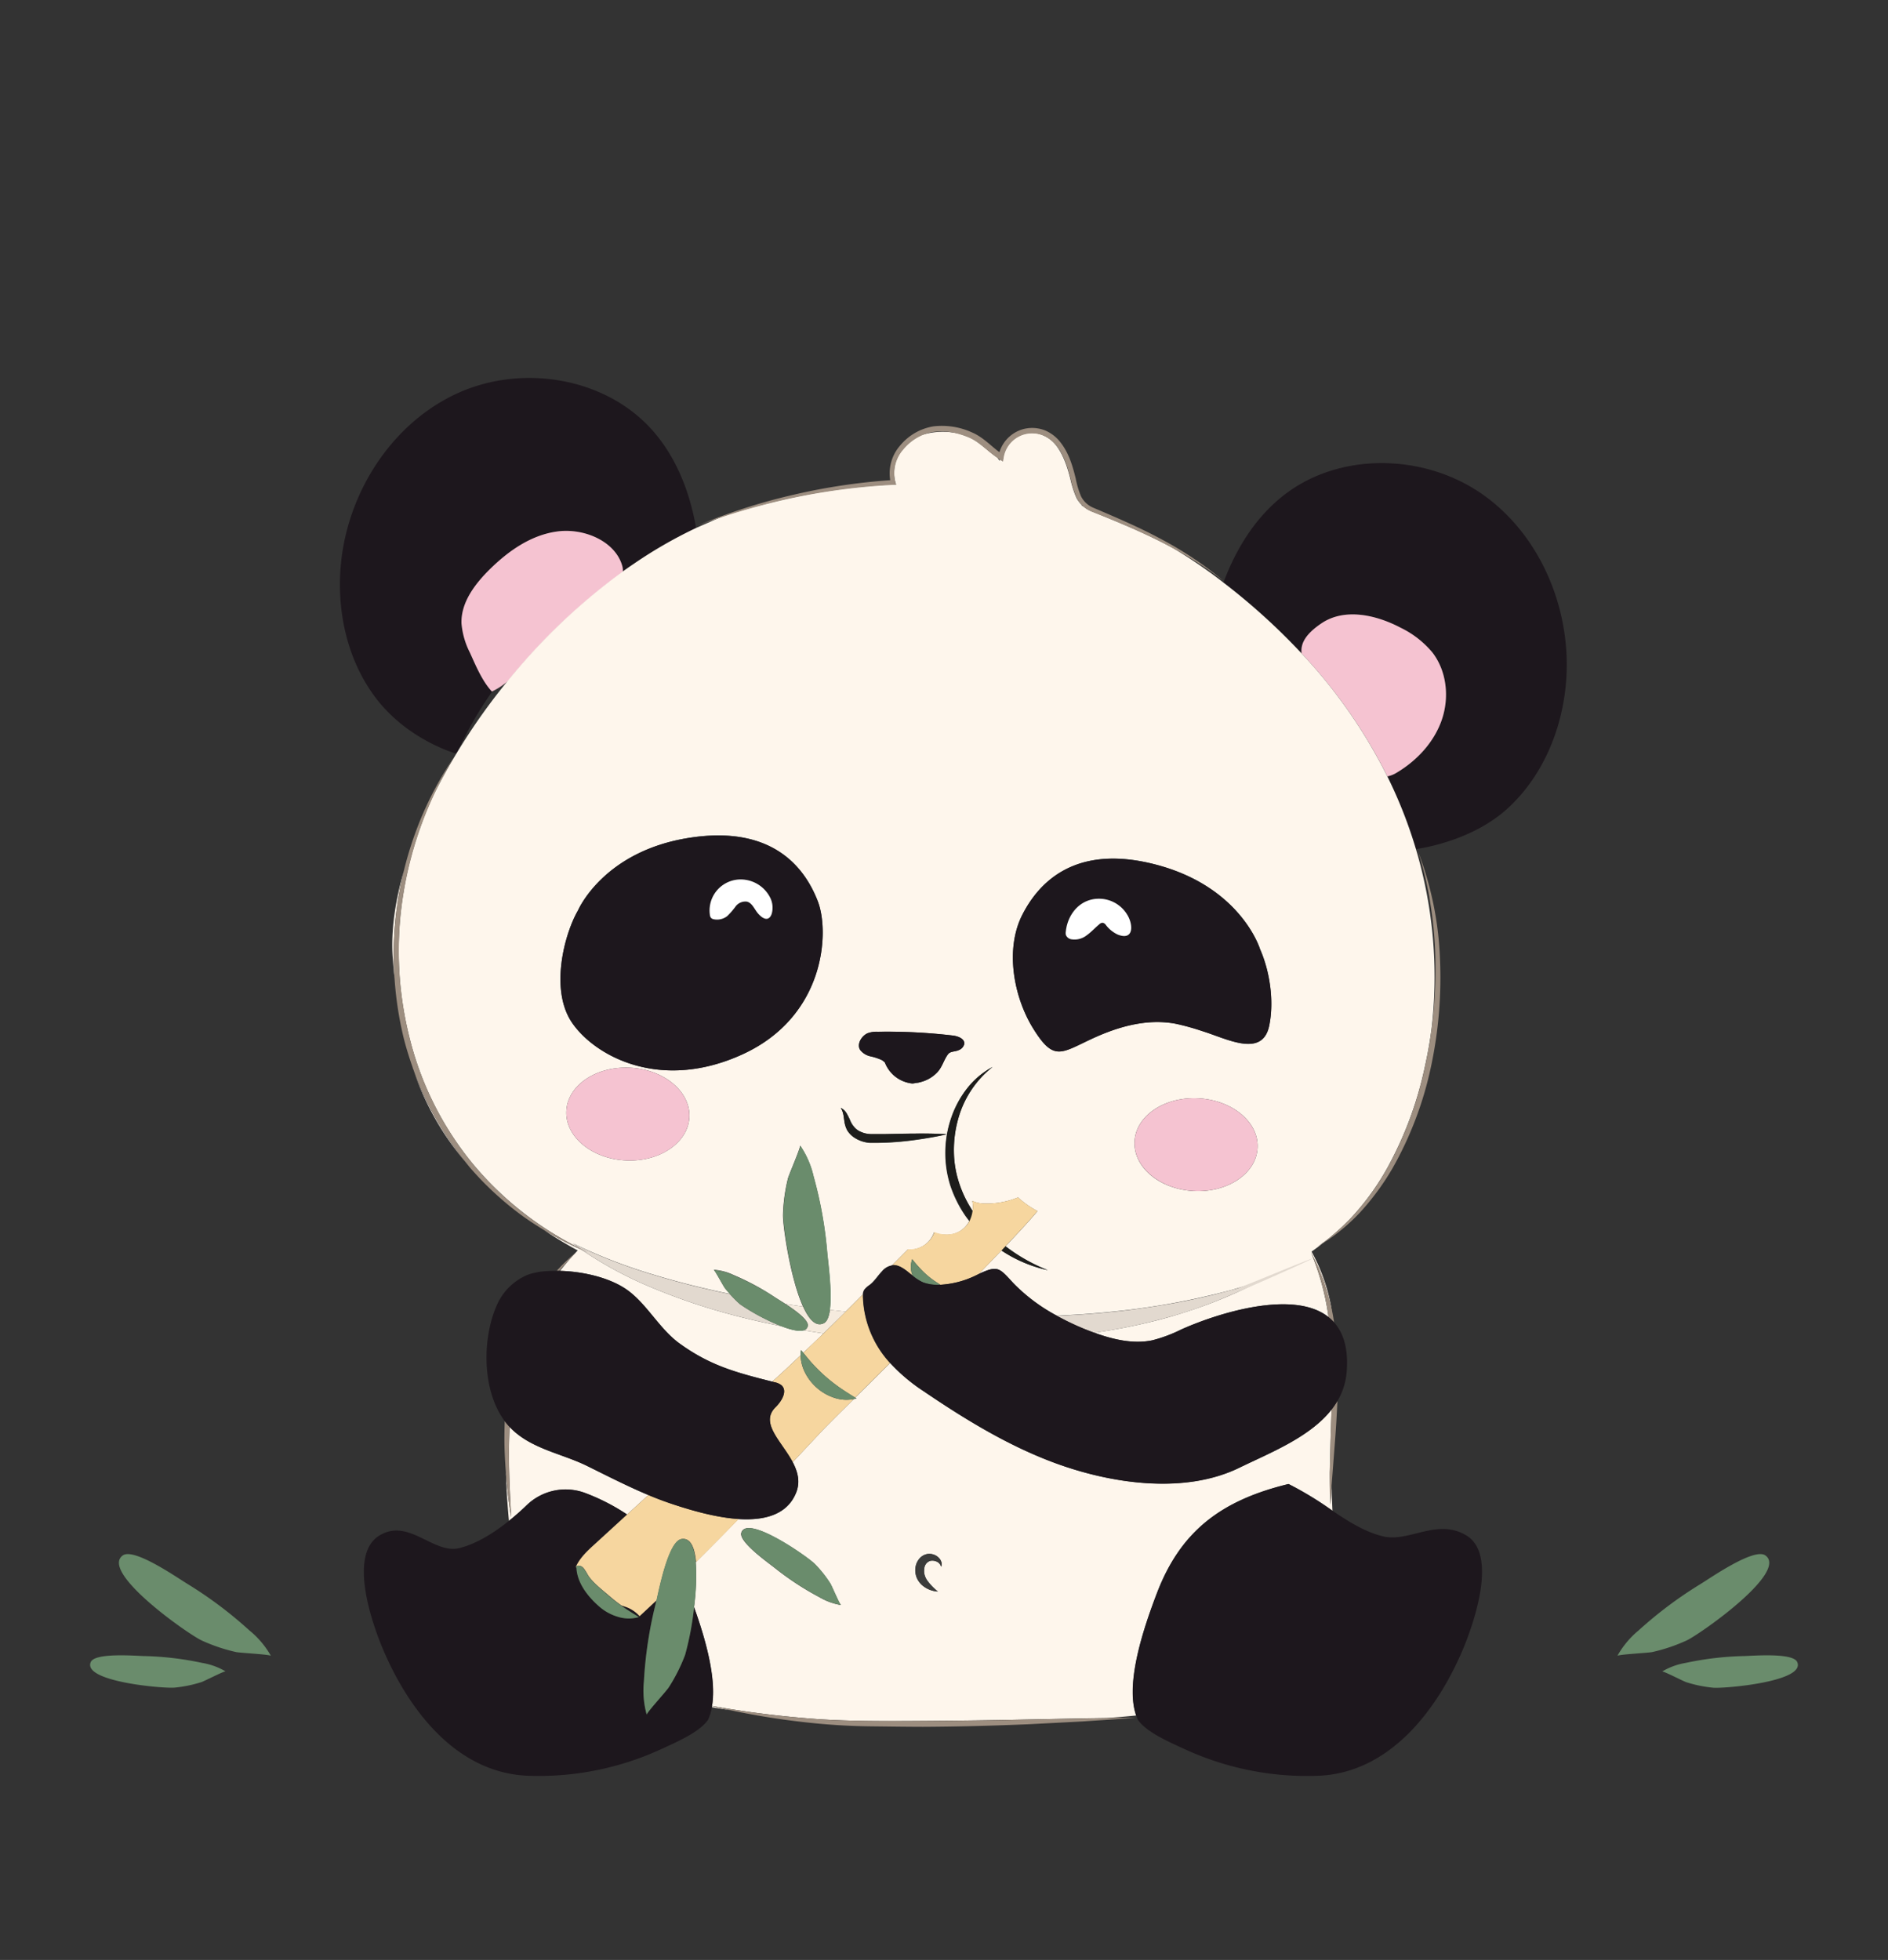 <svg id="panda2" xmlns="http://www.w3.org/2000/svg" viewBox="0 0 553 574"><rect x="0" y="0" width="553" height="574" fill="#333333" stroke="none"/><defs><style>.cls-1{fill:none;}.cls-2{fill:#fef6ec;}.cls-3{fill:#1d171d;}.cls-4{fill:#f5c3d1;}.cls-5{fill:#fff;}.cls-6{fill:#e2d9cf;}.cls-7{fill:#f5ebde;}.cls-8{fill:#1d1d1b;}.cls-9{fill:#f6d69f;}.cls-10{fill:#6a8c6c;}.cls-11{fill:#3c3c3b;}.cls-12{fill:#9d8e80;}</style></defs><g id="cadre"><rect class="cls-1" width="553" height="574"/></g><path class="cls-1" d="M273.54,126.38a13.61,13.61,0,0,0-3.88,1.18c.11,0,.21-.08.32-.12a20.71,20.71,0,0,1,10.88-.42A17.86,17.86,0,0,0,273.54,126.38Z"/><path class="cls-1" d="M389.14,362.76l.32-.27Z"/><path class="cls-1" d="M391.11,361.09c.71-.6,1.4-1.23,2.08-1.87C392.51,359.86,391.81,360.48,391.11,361.09Z"/><path class="cls-1" d="M395.32,357.13l-1.18,1.17C394.54,357.91,394.94,357.53,395.32,357.13Z"/><path class="cls-1" d="M163.84,372.19h.2c1.29-1.64,2.66-3.27,4.14-4.87Q165.91,369.67,163.84,372.19Z"/><path class="cls-1" d="M182.44,167.52c1.12-.81,2.26-1.61,3.4-2.38-1.1.63-2.21,1.29-3.36,2C182.47,167.26,182.46,167.39,182.44,167.52Z"/><path class="cls-1" d="M292.12,134c.24.32.48.63.7,1,0-.17,0-.32,0-.48l-.19-.12Z"/><path class="cls-1" d="M316.84,147.88c0,.09,0,.18.05.26l.36.12A5,5,0,0,1,316.84,147.88Z"/><path class="cls-2" d="M171.53,437.31a60.19,60.19,0,0,1,12.15,6.25l6.23-5.71c-6.14-2.57-12-5.63-18.07-8.58-7.49-3.66-16.59-5-22.58-11.37-.08,1.9-.15,3.81-.17,5.71-.07,3.46,0,6.92.14,10.38s.32,6.93.49,10.41c-.56-3.44-1-6.89-1.34-10.35-.09-1-.15-1.94-.22-2.91.15,4.72.48,9.49.91,14.3,1.82-1.47,3.58-3,5.22-4.6A16.37,16.37,0,0,1,171.53,437.31Z"/><path class="cls-2" d="M389.69,440.62c-.17-3.11-.18-6.24-.19-9.36l.23-9.36c.09-3.06.21-6.11.3-9.16-6.37,8.2-18.3,12.82-27,17.07-16.42,8-38.16,4.59-54.57-1.55-13.65-5.12-26.12-12.8-38.13-20.95a51.65,51.65,0,0,1-9.61-8.13l-10.22,10.13.39.25c-.27.08-.54.12-.82.18-4.79,4.75-8.28,8.22-9.4,9.42q-4.25,4.54-8.5,9.07c1.49,2.8,2.3,5.77,1,8.93-2.67,6.65-9.57,8.19-16.9,7.72q-6.19,6.38-12.5,12.64a67.37,67.37,0,0,1-.51,13.16c3.2,8.91,6.64,20.63,5.27,28.94a296.25,296.25,0,0,0,30.65,3.82c10.33.71,20.69.63,31.07.56s20.75-.2,31.12-.43l15.57-.32,7.22-.11c2.87-.19,5.75-.43,8.61-.73-3.31-9.48,2.25-25.79,6.07-35.81,6.92-18.11,18.76-27.19,38.55-32a99.35,99.35,0,0,1,12.89,7.85c-.1-2.42-.2-4.88-.27-7.36L390,436C389.91,437.51,389.81,439.07,389.69,440.62ZM240,467.76a83.52,83.52,0,0,1-13-8.51c-1.86-1.49-10.65-7.66-9.88-10.34,1.57-5.51,19.42,7,21.5,9.11a34.37,34.37,0,0,1,4.55,5.71c.45.7,2.79,6.28,3.12,6.32A18.15,18.15,0,0,1,240,467.76Zm35.64-8.94a2.29,2.29,0,0,0-1.39-1.52,3,3,0,0,0-1.78-.19,2.54,2.54,0,0,0-1.77,2.28,4.36,4.36,0,0,0,.07,1.76,5.56,5.56,0,0,0,.79,1.71,16.66,16.66,0,0,0,3.14,3.24,7.64,7.64,0,0,1-4.66-1.89,6.1,6.1,0,0,1-1.6-2.31,5.82,5.82,0,0,1-.3-2.9,5,5,0,0,1,1.33-2.74,3.93,3.93,0,0,1,1.33-.91,3.49,3.49,0,0,1,1.6-.27,3.87,3.87,0,0,1,2.62,1.21,3,3,0,0,1,.7,1.23A2.11,2.11,0,0,1,275.68,458.82Z"/><path class="cls-2" d="M208.52,500c1.77.29,3.53.6,5.3.86-1.75-.38-3.51-.75-5.25-1.17C208.55,499.74,208.54,499.85,208.52,500Z"/><path class="cls-2" d="M168.18,367.32c-1.48,1.6-2.85,3.23-4.14,4.87,6.38.18,13.65,1.77,18.7,4.94.47.29.92.6,1.36.93,5.57,4.19,9.18,11.21,14.91,15.37,8.94,6.5,16.49,8.51,27.18,11.22l3.54-3.24c1.61-1.48,3.19-3,4.78-4.49a8.46,8.46,0,0,1,.11-1.51l.66.78c2-1.88,4-3.77,5.95-5.68-1.95-.28-3.9-.6-5.85-.93-1.41.43-3.83-.16-6.49-1.19-4.75-.94-9.48-2-14.16-3.25A179.72,179.72,0,0,1,190,376.7a114.19,114.19,0,0,1-19.76-10.77,94,94,0,0,1-10.68-5.55l1.22.83q4,2.6,8.44,5l-.69.71.17-.14Z"/><path class="cls-3" d="M137.67,191.16a23.13,23.13,0,0,1-2.46-8.57c-.19-6.08,3.89-11.5,8.37-15.91,5.36-5.29,12-10,19.73-11s16.73,2.79,18.9,9.8a5.2,5.2,0,0,1,.27,1.69c1.15-.7,2.26-1.36,3.36-2a132.42,132.42,0,0,1,18.07-10.38c-1.83-10.71-5.86-21.07-13.09-29.07-13.76-15.24-37.9-19.08-56.62-10.64s-31.51,27.72-34.12,48.09c-1.83,14.34,1.2,29.59,9.91,41.13,9.5,12.59,23.77,16.45,23.77,16.45a109.38,109.38,0,0,1,10.41-18.22l-.07,0C141.24,199.46,139.37,194.9,137.67,191.16Z"/><path class="cls-3" d="M433.85,144.51c-16.92-11.64-41.35-12.17-57.61.36-8.41,6.47-14.17,15.74-17.89,25.75a187.39,187.39,0,0,1,22.9,20.76c-.37-2.84,1.1-5.66,5.84-8.85,6.75-4.54,16-2.48,23.18,1.32a27.91,27.91,0,0,1,9.27,7.22c4.23,5.47,5,13.19,2.77,19.73s-7.26,11.93-13.2,15.48a8.5,8.5,0,0,1-2.74,1.13,133.78,133.78,0,0,1,8.36,21.27c4.51-.69,17.55-3.34,27-12.05,10.63-9.8,16.34-24.26,17.09-38.7C459.9,177.42,450.76,156.16,433.85,144.51Z"/><path class="cls-4" d="M182.44,167.52c0-.13,0-.26,0-.39a5.2,5.2,0,0,0-.27-1.69c-2.17-7-11.13-10.83-18.9-9.8s-14.37,5.75-19.73,11c-4.48,4.41-8.56,9.83-8.37,15.91a23.13,23.13,0,0,0,2.46,8.57c1.7,3.74,3.57,8.3,6.43,11.38l.07,0a22,22,0,0,0,4.66-3.05A178.67,178.67,0,0,1,182.44,167.52Z"/><path class="cls-4" d="M409.11,226.28c5.94-3.55,10.95-8.93,13.2-15.48s1.46-14.26-2.77-19.73a27.91,27.91,0,0,0-9.27-7.22c-7.2-3.8-16.43-5.86-23.18-1.32-4.74,3.19-6.21,6-5.84,8.85a150.69,150.69,0,0,1,25.12,36A8.5,8.5,0,0,0,409.11,226.28Z"/><path class="cls-2" d="M136.09,340a91.93,91.93,0,0,1-14.65-25.7A80.89,80.89,0,0,0,136.09,340Z"/><path class="cls-2" d="M117,261c.37-2,.81-4,1.29-5.94-2.61,9.07-3.8,17.66-3.27,25.29.16,2.21.35,4.36.57,6.47A102.47,102.47,0,0,1,117,261Z"/><path class="cls-2" d="M121,313.06c0-.15-.09-.3-.15-.44Z"/><path class="cls-2" d="M381.25,191.38a187.39,187.39,0,0,0-22.9-20.76c-.4-.31-.8-.63-1.22-.94a146.81,146.81,0,0,0-13.35-9.05c-1.33-.73-2.66-1.44-4-2.11-6.57-3.3-13.32-6.08-20.2-8.82a8.75,8.75,0,0,1-2.31-1.44l-.36-.12c0-.08,0-.17-.05-.26a7.93,7.93,0,0,1-1.58-2.11,29.21,29.21,0,0,1-1.73-5.38c-.89-3.52-2-7-4.11-9.82a9.73,9.73,0,0,0-4-3.13,8.58,8.58,0,0,0-5-.44,8.47,8.47,0,0,0-6.55,6.82l-.2,1.24-.88-.55c0,.16,0,.31,0,.48-.22-.34-.46-.65-.7-1-3-2-5.29-4.67-8.29-5.94a23.83,23.83,0,0,0-3-1.06,20.71,20.71,0,0,0-10.88.42c-.11,0-.21.09-.32.12a14.71,14.71,0,0,0-5,3.87,10.52,10.52,0,0,0-2.44,9.57l.26.9-.93,0a188.21,188.21,0,0,0-29.14,3.8,198.5,198.5,0,0,0-20.46,5.5c-2.28.9-3.5,1.47-3.5,1.47q-2.29,1-4.56,2a132.42,132.42,0,0,0-18.07,10.38c-1.14.77-2.28,1.57-3.4,2.38a178.67,178.67,0,0,0-33.61,31.93,182.7,182.7,0,0,0-21.55,33,108.92,108.92,0,0,0-9,28.83,104.11,104.11,0,0,0,1.57,42.15A93.59,93.59,0,0,0,138.61,341a96.37,96.37,0,0,0,31.13,24.52c-.64-.45-1.27-.9-1.91-1.37a157,157,0,0,0,23.43,9.1c7.43,2.27,15,4.14,22.55,5.7-.51-.57-1-1.13-1.48-1.73s-3-5.35-3.27-5.35a15.88,15.88,0,0,1,5.78,1.52A73.44,73.44,0,0,1,227,379.94c.55.36,1.72,1.07,3.07,1.95,1.71.26,3.42.51,5.14.75-3.78-8.32-6-24-5.87-27a49.82,49.82,0,0,1,1.45-10.52c.3-1.18,3.84-9.24,3.54-9.63a26.16,26.16,0,0,1,3.93,9,120.65,120.65,0,0,1,4,22.22c.21,2.54,1.51,11.56.77,16.9,1.55.18,3.11.36,4.67.51,1.69-1.67,3.36-3.34,5-5a3,3,0,0,1,.42-1.41,6.71,6.71,0,0,1,1.61-1.43c1.42-1.12,2.37-2.72,3.61-4a4.81,4.81,0,0,1,2.91-1.68l4.65-4.67c.1,0,.16.05.26.05a7.53,7.53,0,0,0,7.42-5.05,8.51,8.51,0,0,0,3.4.69,7.37,7.37,0,0,0,6.92-4c-.39-.5-.77-1-1.13-1.5a35.42,35.42,0,0,1-4.44-8.92,31.62,31.62,0,0,1,.23-19.71,29,29,0,0,1,4.68-8.7,23.83,23.83,0,0,1,7.45-6.27A29.22,29.22,0,0,0,280.57,328a33.47,33.47,0,0,0-1.17,9.22,30.15,30.15,0,0,0,1.48,9.1,33.73,33.73,0,0,0,4,8.3,9.73,9.73,0,0,0-.07-2.9,8.54,8.54,0,0,0,3.27.76,24.13,24.13,0,0,0,10.1-1.79,27.12,27.12,0,0,0,5.71,4c-2.14,2.57-5.42,6.14-9.36,10.29a51.33,51.33,0,0,0,12.4,7,39.89,39.89,0,0,1-13.58-5.79c-2.1,2.19-4.35,4.53-6.72,6.95,5.78-2.74,6.08-1.78,10.3,2.76a52,52,0,0,0,12.63,9.42c2.76-.15,5.51-.28,8.26-.48,4.24-.32,8.48-.71,12.71-1.22s8.44-1.15,12.64-1.9,8.38-1.67,12.55-2.66c2.08-.53,4.17-1,6.23-1.64s4.14-1.19,6.23-1.76q-5.78,2.94-11.84,5.35c-4,1.59-8.16,3-12.33,4.25s-8.42,2.27-12.69,3.16c-3.56.75-7.16,1.35-10.76,1.89.84.3,1.67.58,2.47.84,4.68,1.47,9.69,2.37,14.49,1.37a41.9,41.9,0,0,0,8.38-3.12l.31-.14c10.82-4.81,32.72-11.62,42.89-3.56,0-.32-.07-.64-.12-1A76.43,76.43,0,0,0,384,366.84q1.06,2.09,2.08,4.21l1.73,4.37,1.35,4.51,1,4.35a53.7,53.7,0,0,0-6-17.73c1.09-.77,2.16-1.56,3.21-2.38-.46.29-.9.61-1.37.88,1.06-.73,2.1-1.5,3.11-2.29l.32-.27c.57-.45,1.11-.93,1.65-1.4.7-.61,1.4-1.23,2.08-1.87l.95-.92,1.18-1.17c.83-.87,1.64-1.75,2.41-2.67a74.24,74.24,0,0,0,8.94-12.95A107.24,107.24,0,0,0,417.43,312c.79-3.54,1.4-7.12,1.88-10.72a131.17,131.17,0,0,0-4.58-52.59,133.78,133.78,0,0,0-8.36-21.27A150.69,150.69,0,0,0,381.25,191.38ZM339,253.32c24.63,6.64,30.07,24.62,30.07,24.62,2.92,6.61,4.16,15.33,2.7,22.43-2,9.55-12.41,3.81-19.56,1.61a72.11,72.11,0,0,0-7.86-2.18c-8.54-1.59-17.06.92-24.75,4.52-8.93,4.18-11,6.48-16.89-3-5.8-9.27-8.44-23.4-3.19-33.55C303.94,259.18,314.34,246.69,339,253.32ZM169.3,266.62s7.34-17.3,32.55-21.25,34.2,9.58,37.7,18.61,2.16,33.73-22.1,44.81-43.36.32-49.92-9.32S165.34,273.48,169.3,266.62Zm-3.41,58.69c.4-7.5,8.79-13.14,18.74-12.61s17.68,7.05,17.28,14.54-8.8,13.14-18.74,12.61S165.48,332.8,165.89,325.31Zm102.49,8.52a89.43,89.43,0,0,1-9,.83l-2.27.06c-.77,0-1.48,0-2.34,0A9.39,9.39,0,0,1,250,333a7,7,0,0,1-1.82-1.93,7.91,7.91,0,0,1-.82-2.41c-.26-1.54-.26-2.89-1.11-4.22A4.08,4.08,0,0,1,248,326.1a19.36,19.36,0,0,1,1.06,2.07,6.36,6.36,0,0,0,1,1.68,5.18,5.18,0,0,0,1.33,1.22,7.58,7.58,0,0,0,3.63,1.05c.63,0,1.41,0,2.14,0l2.22,0c2.95-.05,5.93-.14,8.92-.15s6,0,9,.26C274.31,332.91,271.36,333.41,268.38,333.83Zm12.47-26.3c-1,.52-2.5.31-3.17,1.22-1.26,1.68-1.68,3.75-3.15,5.3a10.26,10.26,0,0,1-5.06,2.9,4.53,4.53,0,0,1-1.1.19,8.28,8.28,0,0,1-1.11.18,9.64,9.64,0,0,1-8.08-6.16,5.92,5.92,0,0,0-.93-.72,16.87,16.87,0,0,0-3.31-1.08,5.21,5.21,0,0,1-2.92-1.77c-1.25-1.74.4-4.29,2.14-5a7.61,7.61,0,0,1,2.93-.42,162.89,162.89,0,0,1,22.09,1.12c1.51.2,3.45,1,3.26,2.48A2.57,2.57,0,0,1,280.85,307.53ZM349.6,348.8c-10-.53-17.68-7-17.28-14.54s8.8-13.14,18.74-12.6,17.69,7,17.28,14.54S359.55,349.34,349.6,348.8Z"/><path class="cls-4" d="M368.34,336.2c.41-7.5-7.33-14-17.28-14.54s-18.34,5.1-18.74,12.6,7.33,14,17.28,14.54S367.94,343.69,368.34,336.2Z"/><path class="cls-4" d="M201.91,327.24c.4-7.49-7.34-14-17.28-14.54s-18.34,5.11-18.74,12.61,7.33,14,17.28,14.54S201.5,334.74,201.91,327.24Z"/><path class="cls-3" d="M279.18,303.28a162.89,162.89,0,0,0-22.09-1.12,7.61,7.61,0,0,0-2.93.42c-1.74.72-3.39,3.27-2.14,5a5.21,5.21,0,0,0,2.92,1.77,16.87,16.87,0,0,1,3.31,1.08,5.92,5.92,0,0,1,.93.72,9.64,9.64,0,0,0,8.08,6.16,8.28,8.28,0,0,0,1.11-.18,4.53,4.53,0,0,0,1.1-.19,10.26,10.26,0,0,0,5.06-2.9c1.47-1.55,1.89-3.62,3.15-5.3.67-.91,2.13-.7,3.17-1.22a2.57,2.57,0,0,0,1.59-1.77C282.63,304.24,280.69,303.48,279.18,303.28Z"/><path class="cls-3" d="M217.45,308.79C241.71,297.71,243,273,239.55,264s-12.5-22.56-37.7-18.61-32.55,21.25-32.55,21.25c-4,6.86-8.32,23.21-1.77,32.85S193.19,319.87,217.45,308.79Zm.05-51.21a9.68,9.68,0,0,1,8.26,5.68,6.66,6.66,0,0,1,.3,4.27c-.5,1.66-1.84,2.42-3.95.08-1.12-1.24-1.73-3.17-3.35-3.56a3.59,3.59,0,0,0-3.3,1.41A21.05,21.05,0,0,1,213,268.3a4.82,4.82,0,0,1-3.84.93,1.52,1.52,0,0,1-.89-.42,1.75,1.75,0,0,1-.34-.91A9.1,9.1,0,0,1,217.5,257.58Z"/><path class="cls-5" d="M208.26,268.81a1.52,1.52,0,0,0,.89.42,4.82,4.82,0,0,0,3.84-.93,21.05,21.05,0,0,0,2.47-2.84,3.59,3.59,0,0,1,3.3-1.41c1.62.39,2.23,2.32,3.35,3.56,2.11,2.34,3.45,1.58,3.95-.08a6.66,6.66,0,0,0-.3-4.27,9.68,9.68,0,0,0-8.26-5.68,9.1,9.1,0,0,0-9.58,10.32A1.75,1.75,0,0,0,208.26,268.81Z"/><path class="cls-3" d="M299.5,267.79c-5.25,10.15-2.61,24.28,3.19,33.55,5.91,9.46,8,7.16,16.89,3,7.69-3.6,16.21-6.11,24.75-4.52a72.11,72.11,0,0,1,7.86,2.18c7.15,2.2,17.59,7.94,19.56-1.61,1.46-7.1.22-15.82-2.7-22.43,0,0-5.44-18-30.07-24.62S303.94,259.18,299.5,267.79Zm12.65,5,.06-.47c.75-5.1,4.56-9.36,10.21-9.06a9.68,9.68,0,0,1,8,5.18c1.49,2.88,1.43,7.09-3.09,5.29a9.34,9.34,0,0,1-3.45-2.8,1.49,1.49,0,0,0-.91-.64,1.39,1.39,0,0,0-1,.42c-1.27,1-2.36,2.28-3.7,3.23a5.73,5.73,0,0,1-4.6,1.16,2.06,2.06,0,0,1-1.53-1.27A2.79,2.79,0,0,1,312.15,272.75Z"/><path class="cls-5" d="M313.71,275.06a5.73,5.73,0,0,0,4.6-1.16c1.34-.95,2.43-2.19,3.7-3.23a1.39,1.39,0,0,1,1-.42,1.49,1.49,0,0,1,.91.64,9.34,9.34,0,0,0,3.45,2.8c4.52,1.8,4.58-2.41,3.09-5.29a9.68,9.68,0,0,0-8-5.18c-5.65-.3-9.46,4-10.21,9.06l-.06.47a2.79,2.79,0,0,0,0,1A2.06,2.06,0,0,0,313.71,275.06Z"/><path class="cls-6" d="M320.54,390.32c3.6-.54,7.2-1.14,10.76-1.89,4.27-.89,8.51-1.95,12.69-3.16s8.3-2.66,12.33-4.25,24.52-10.58,28.37-12.55c-2.09.57-20.66,8.44-22.76,9s-4.15,1.11-6.23,1.64c-4.17,1-8.34,1.93-12.55,2.66s-8.41,1.37-12.64,1.9-8.47.9-12.71,1.22c-2.75.2-5.5.33-8.26.48A76.56,76.56,0,0,0,320.54,390.32Z"/><path class="cls-7" d="M236.6,388.31a1.57,1.57,0,0,1-1.22,1.27c2,.33,3.9.65,5.85.93q3.28-3.18,6.53-6.4c-1.56-.15-3.12-.33-4.67-.51-.28,1.93-.8,3.4-1.76,3.9-2.32,1.21-4.38-1.05-6.1-4.86-1.72-.24-3.43-.49-5.14-.75C233.08,383.84,236.92,386.63,236.6,388.31Z"/><path class="cls-6" d="M172.15,366.78c-.65-.27-1.27-.58-1.91-.85A114.19,114.19,0,0,0,190,376.7a179.72,179.72,0,0,0,24.73,8.44c4.68,1.24,9.41,2.31,14.16,3.25A62,62,0,0,1,216.81,382a31.14,31.14,0,0,1-3-3c-7.59-1.56-15.12-3.43-22.55-5.7a157,157,0,0,1-23.43-9.1c.64.47,1.27.92,1.91,1.37C170.54,366,171.33,366.39,172.15,366.78Z"/><path class="cls-8" d="M280.88,346.31a30.15,30.15,0,0,1-1.48-9.1,33.47,33.47,0,0,1,1.17-9.22,29.22,29.22,0,0,1,10.21-15.56,23.83,23.83,0,0,0-7.45,6.27,29,29,0,0,0-4.68,8.7,31.62,31.62,0,0,0-.23,19.71,35.42,35.42,0,0,0,4.44,8.92c.36.51.74,1,1.13,1.5a9.22,9.22,0,0,0,.87-2.92A33.73,33.73,0,0,1,280.88,346.31Z"/><path class="cls-8" d="M306.91,372a51.33,51.33,0,0,1-12.4-7l-1.18,1.25A39.89,39.89,0,0,0,306.91,372Z"/><path class="cls-3" d="M338.88,466.6c-3.82,10-9.38,26.33-6.07,35.81a12.73,12.73,0,0,0,.51,1.31c2.6,3.66,9.11,6.43,13.41,8.42a85.63,85.63,0,0,0,39.86,7.9c21.39-1.13,35-20.63,41.9-37,2.85-6.75,10.46-27.7,1-33.37-8.67-5.18-16.85,2.21-24.55.24-5.3-1.35-9.91-4.27-14.6-7.43a99.35,99.35,0,0,0-12.89-7.85C357.64,439.41,345.8,448.49,338.88,466.6Z"/><path class="cls-3" d="M208.37,499.59l.2,0c1.37-8.31-2.07-20-5.27-28.94a85.9,85.9,0,0,1-2.64,14,50.53,50.53,0,0,1-4.78,9.49c-.65,1-6.61,7.51-6.45,8a26.13,26.13,0,0,1-.83-9.74,120.43,120.43,0,0,1,3.34-22.33c.09-.35.2-.85.33-1.43-1.66,1.56-3.31,3.12-5,4.66a9.63,9.63,0,0,0-3.94-2.67l-1.34-.45c.14.09.26.19.4.29,1.45,1,3,2,4.77,3.07a10.73,10.73,0,0,1-6.15-.08,14.65,14.65,0,0,1-5.46-3c-3.27-2.85-6.49-6.87-6.68-11.37l-.21-.12c0-.13,0-.26.11-.39,1.15-2.45,3.19-4.35,5.19-6.17l9.7-8.88a60.19,60.19,0,0,0-12.15-6.25,16.37,16.37,0,0,0-17.24,3.53c-1.64,1.58-3.4,3.13-5.22,4.6-4.51,3.62-9.46,6.68-14.38,7.94-7.71,2-14.82-8.87-23.48-3.69-9.48,5.67-1.88,26.62,1,33.37,6.91,16.35,20.51,35.85,41.91,37a85.59,85.59,0,0,0,39.85-7.9c4.31-2,10.81-4.76,13.42-8.42a14.82,14.82,0,0,0,1.16-3.77c0-.1,0-.21,0-.31Z"/><path class="cls-9" d="M244.75,409.48a14.61,14.61,0,0,1-5.45-3,14.76,14.76,0,0,1-3.74-5,11.47,11.47,0,0,1-1.05-4.56c-1.59,1.5-3.17,3-4.78,4.49l-3.54,3.24.61.16a4.68,4.68,0,0,1,2.11.92c1.81,1.69,0,4.64-1.73,6.37-4.76,4.67,1.75,10,5,16.13q4.26-4.53,8.5-9.07c1.12-1.2,4.61-4.67,9.4-9.42A11.19,11.19,0,0,1,244.75,409.48Z"/><path class="cls-9" d="M189.91,437.85l-6.23,5.71-9.7,8.88c-2,1.82-4,3.72-5.19,6.17-.06.13-.06.26-.11.39l.21.12c0-.18,0-.35,0-.53a2,2,0,0,1,2.14.78,18.83,18.83,0,0,1,1.24,2c1.32,2.09,4.22,4.32,6.1,5.94,1.17,1,2.39,2,3.69,2.89l1.34.45a9.63,9.63,0,0,1,3.94,2.67c1.67-1.54,3.32-3.1,5-4.66,1.1-5,3.71-17.38,7.31-17.94,2.63-.41,3.84,2.5,4.23,6.78q6.31-6.25,12.5-12.64c-6.9-.45-14.18-2.67-18.7-4.14C195,439.89,192.43,438.91,189.91,437.85Z"/><path class="cls-9" d="M267.27,373.56a7,7,0,0,1-.08-4.78,39.84,39.84,0,0,0,3,3.41,24.64,24.64,0,0,0,2.94,2.53c.73.54,1.5,1,2.32,1.55a27.3,27.3,0,0,0,10.1-2.59l1.08-.53c2.37-2.42,4.62-4.76,6.72-6.95l1.18-1.25c3.94-4.15,7.22-7.72,9.36-10.29a27.12,27.12,0,0,1-5.71-4,24.13,24.13,0,0,1-10.1,1.79,8.54,8.54,0,0,1-3.27-.76,9.73,9.73,0,0,1,.07,2.9,9.22,9.22,0,0,1-.87,2.92,7.37,7.37,0,0,1-6.92,4,8.51,8.51,0,0,1-3.4-.69,7.53,7.53,0,0,1-7.42,5.05c-.1,0-.16-.05-.26-.05l-4.65,4.67C263.43,370.27,265.33,372,267.27,373.56Z"/><path class="cls-9" d="M241.23,390.51c-2,1.91-4,3.8-5.95,5.68,1.05,1.27,2,2.45,3,3.52a47.92,47.92,0,0,0,7.81,6.78c1.34.94,2.78,1.83,4.38,2.82l10.22-10.13a30,30,0,0,1-7.94-18.92,7.62,7.62,0,0,1,0-1.17c-1.67,1.68-3.34,3.35-5,5Q244.52,387.34,241.23,390.51Z"/><path class="cls-10" d="M172.22,461.39a18.83,18.83,0,0,0-1.24-2,2,2,0,0,0-2.14-.78c0,.18,0,.35,0,.53.19,4.5,3.41,8.52,6.68,11.37a14.65,14.65,0,0,0,5.46,3,10.73,10.73,0,0,0,6.15.08c-1.78-1.11-3.32-2.05-4.77-3.07-.14-.1-.26-.2-.4-.29-1.3-.92-2.52-1.88-3.69-2.89C176.44,465.71,173.54,463.48,172.22,461.39Z"/><path class="cls-10" d="M242,403.31a48.38,48.38,0,0,1-3.72-3.6c-1-1.07-2-2.25-3-3.52l-.66-.78a8.46,8.46,0,0,0-.11,1.51,11.47,11.47,0,0,0,1.05,4.56,14.76,14.76,0,0,0,3.74,5,14.61,14.61,0,0,0,5.45,3,11.19,11.19,0,0,0,5.33.26c.28-.06.55-.1.82-.18l-.39-.25c-1.6-1-3-1.88-4.38-2.82A48.38,48.38,0,0,1,242,403.31Z"/><path class="cls-10" d="M270.17,372.19a39.84,39.84,0,0,1-3-3.41,7,7,0,0,0,.08,4.78,12.76,12.76,0,0,0,3.12,2,12.25,12.25,0,0,0,5,.67c-.82-.5-1.59-1-2.32-1.55A24.64,24.64,0,0,1,270.17,372.19Z"/><path class="cls-10" d="M241.33,387.5c1-.5,1.48-2,1.76-3.9.74-5.34-.56-14.36-.77-16.9a120.65,120.65,0,0,0-4-22.22,26.16,26.16,0,0,0-3.93-9c.3.39-3.24,8.45-3.54,9.63a49.82,49.82,0,0,0-1.45,10.52c-.1,3,2.09,18.64,5.87,27C237,386.45,239,388.71,241.33,387.5Z"/><path class="cls-10" d="M216.81,382a62,62,0,0,0,12.08,6.43c2.66,1,5.08,1.62,6.49,1.19a1.57,1.57,0,0,0,1.22-1.27c.32-1.68-3.52-4.47-6.51-6.42-1.35-.88-2.52-1.59-3.07-1.95a73.44,73.44,0,0,0-12.18-6.51,15.88,15.88,0,0,0-5.78-1.52c.3,0,2.82,4.76,3.27,5.35s1,1.16,1.48,1.73A31.14,31.14,0,0,0,216.81,382Z"/><path class="cls-10" d="M199.58,450.74c-3.6.56-6.21,12.95-7.31,17.94-.13.58-.24,1.08-.33,1.43a120.43,120.43,0,0,0-3.34,22.33,26.13,26.13,0,0,0,.83,9.74c-.16-.46,5.8-6.95,6.45-8a50.53,50.53,0,0,0,4.78-9.49,85.9,85.9,0,0,0,2.64-14,67.37,67.37,0,0,0,.51-13.16C203.42,453.24,202.21,450.33,199.58,450.74Z"/><path class="cls-10" d="M517.1,455.54c-3.28-2.38-16.08,6.58-19.05,8.39A120,120,0,0,0,480,477.45a26.36,26.36,0,0,0-6.27,7.5c.22-.43,9-.86,10.2-1.12A50.35,50.35,0,0,0,494,480.44C497.88,478.65,523.86,460.43,517.1,455.54Z"/><path class="cls-10" d="M526.41,486.75c-1.24-2.8-13-1.81-15.63-1.75a90.45,90.45,0,0,0-17,2,20,20,0,0,0-6.94,2.53c.31-.21,6.22,2.85,7.09,3.13a37.8,37.8,0,0,0,7.87,1.61C505.08,494.56,529,492.5,526.41,486.75Z"/><path class="cls-10" d="M73,477.45A120,120,0,0,0,55,463.93c-3-1.81-15.77-10.77-19.05-8.39-6.76,4.89,19.22,23.11,23.14,24.9a50.35,50.35,0,0,0,10.07,3.39c1.18.26,10,.69,10.2,1.12A26.36,26.36,0,0,0,73,477.45Z"/><path class="cls-10" d="M42.22,485c-2.62-.06-14.39-1.05-15.63,1.75-2.57,5.75,21.33,7.81,24.57,7.49A37.8,37.8,0,0,0,59,492.63c.87-.28,6.78-3.34,7.09-3.13A20,20,0,0,0,59.18,487,90.45,90.45,0,0,0,42.22,485Z"/><path class="cls-10" d="M243.24,463.73a34.37,34.37,0,0,0-4.55-5.71c-2.08-2.12-19.93-14.62-21.5-9.11-.77,2.68,8,8.85,9.88,10.34a83.52,83.52,0,0,0,13,8.51,18.15,18.15,0,0,0,6.32,2.29C246,470,243.69,464.43,243.24,463.73Z"/><path class="cls-8" d="M268.25,332c-3,0-6,.1-8.92.15l-2.22,0c-.73,0-1.51,0-2.14,0a7.58,7.58,0,0,1-3.63-1.05,5.18,5.18,0,0,1-1.33-1.22,6.36,6.36,0,0,1-1-1.68A19.36,19.36,0,0,0,248,326.1a4.08,4.08,0,0,0-1.74-1.63c.85,1.33.85,2.68,1.11,4.22a7.91,7.91,0,0,0,.82,2.41A7,7,0,0,0,250,333a9.39,9.39,0,0,0,4.81,1.65c.86.06,1.57,0,2.34,0l2.27-.06a89.43,89.43,0,0,0,9-.83c3-.42,5.93-.92,8.88-1.61C274.24,332,271.24,331.94,268.25,332Z"/><path class="cls-11" d="M275.06,456.29a3.87,3.87,0,0,0-2.62-1.21,3.49,3.49,0,0,0-1.6.27,3.93,3.93,0,0,0-1.33.91,5,5,0,0,0-1.33,2.74,5.82,5.82,0,0,0,.3,2.9,6.1,6.1,0,0,0,1.6,2.31,7.64,7.64,0,0,0,4.66,1.89,16.66,16.66,0,0,1-3.14-3.24,5.56,5.56,0,0,1-.79-1.71,4.36,4.36,0,0,1-.07-1.76,2.54,2.54,0,0,1,1.77-2.28,3,3,0,0,1,1.78.19,2.29,2.29,0,0,1,1.39,1.52,2.11,2.11,0,0,0,.08-1.3A3,3,0,0,0,275.06,456.29Z"/><path class="cls-12" d="M170.24,365.93c.64.27,1.26.58,1.91.85-.82-.39-1.61-.81-2.41-1.22A96.37,96.37,0,0,1,138.61,341a93.59,93.59,0,0,1-18.78-37.65,104.11,104.11,0,0,1-1.57-42.15,111.05,111.05,0,0,1,14.88-39.68A101.26,101.26,0,0,0,123,240.4a105.78,105.78,0,0,0-4.72,14.67c-.48,2-.92,3.95-1.29,5.94a104.06,104.06,0,0,0,1.2,42.79c.75,3,1.66,5.92,2.68,8.82.06.14.1.29.15.44.16.42.29.85.45,1.27A91.93,91.93,0,0,0,136.09,340c.5.62,1,1.26,1.5,1.87a91.9,91.9,0,0,0,15.83,14.51c2,1.41,4.05,2.72,6.14,4A94,94,0,0,0,170.24,365.93Z"/><path class="cls-12" d="M261.57,142l.93,0-.26-.9a10.52,10.52,0,0,1,2.44-9.57,14.71,14.71,0,0,1,5-3.87,13.61,13.61,0,0,1,3.88-1.18,17.86,17.86,0,0,1,7.32.64,23.83,23.83,0,0,1,3,1.06c3,1.27,5.3,3.91,8.29,5.94l.55.37.19.12.88.55.2-1.24a8.47,8.47,0,0,1,6.55-6.82,8.58,8.58,0,0,1,5,.44,9.73,9.73,0,0,1,4,3.13c2.15,2.77,3.22,6.3,4.11,9.82a29.21,29.21,0,0,0,1.73,5.38,7.93,7.93,0,0,0,1.58,2.11,5,5,0,0,0,.41.38,8.75,8.75,0,0,0,2.31,1.44c6.88,2.74,13.63,5.52,20.2,8.82,1.36.67,2.69,1.38,4,2.11a112.26,112.26,0,0,1,14.65,9.51,105.91,105.91,0,0,0-18.32-12.3c-6.48-3.5-13.32-6.41-20-9.25a7.05,7.05,0,0,1-3.61-3.42,26.66,26.66,0,0,1-1.52-5.13c-.88-3.58-1.95-7.3-4.32-10.4a11.31,11.31,0,0,0-4.57-3.65,10.27,10.27,0,0,0-5.87-.56,10.07,10.07,0,0,0-7.58,6.9c-2.54-1.85-4.81-4.43-8.09-5.81a21.24,21.24,0,0,0-11.2-1.76,16,16,0,0,0-9.84,5.67,12.32,12.32,0,0,0-2.86,10.1,180.18,180.18,0,0,0-28.39,4.28A172,172,0,0,0,204.16,154c2.58-1,5.19-1.87,7.81-2.73a198.5,198.5,0,0,1,20.46-5.5A188.21,188.21,0,0,1,261.57,142Z"/><path class="cls-12" d="M406.67,341.51a74.24,74.24,0,0,1-8.94,12.95c-.77.92-1.58,1.8-2.41,2.67-.38.4-.78.78-1.18,1.17l-.95.92c-.68.64-1.37,1.27-2.08,1.87-.54.47-1.08,1-1.65,1.4l-.32.27c-1,.79-2.05,1.56-3.11,2.29.47-.27.91-.59,1.37-.88a57.73,57.73,0,0,0,11-9.14,74.55,74.55,0,0,0,9.46-12.87,103.94,103.94,0,0,0,11.29-29.8,124.75,124.75,0,0,0,2.61-31.77,97.63,97.63,0,0,0-6.37-31.1A97.44,97.44,0,0,1,419,264.9a115.37,115.37,0,0,1,1.42,15.73,133,133,0,0,1-1.09,20.64c-.48,3.6-1.09,7.18-1.88,10.72A107.24,107.24,0,0,1,406.67,341.51Z"/><path class="cls-12" d="M390,412.74c-.09,3.05-.21,6.1-.3,9.16l-.23,9.36c0,3.12,0,6.25.19,9.36.12-1.55.22-3.11.3-4.66l.06-.82.3-3.84.71-9.32q.46-5.89.7-11.81A22.21,22.21,0,0,1,390,412.74Z"/><path class="cls-12" d="M387.85,375.42l-1.73-4.37q-1-2.13-2.08-4.21A76.43,76.43,0,0,1,389,384.75c.05.32.08.64.12,1a12.57,12.57,0,0,1,1.63,1.55c-.14-.91-.27-1.83-.45-2.74l-.05-.24-1-4.35Z"/><path class="cls-3" d="M389.08,385.71c-10.17-8.06-32.07-1.25-42.89,3.56l-.31.14a41.9,41.9,0,0,1-8.38,3.12c-4.8,1-9.81.1-14.49-1.37-.8-.26-1.63-.54-2.47-.84a76.56,76.56,0,0,1-11-5,52,52,0,0,1-12.63-9.42c-4.22-4.54-4.52-5.5-10.3-2.76l-1.08.53a27.3,27.3,0,0,1-10.1,2.59,12.25,12.25,0,0,1-5-.67,12.76,12.76,0,0,1-3.12-2c-1.94-1.58-3.84-3.29-5.93-3a4.81,4.81,0,0,0-2.91,1.68c-1.24,1.32-2.19,2.92-3.61,4a6.71,6.71,0,0,0-1.61,1.43,3,3,0,0,0-.42,1.41,7.62,7.62,0,0,0,0,1.17,30,30,0,0,0,7.94,18.92,51.65,51.65,0,0,0,9.61,8.13c12,8.15,24.48,15.83,38.13,20.95,16.41,6.14,38.15,9.59,54.57,1.55,8.69-4.25,20.62-8.87,27-17.07a22.21,22.21,0,0,0,1.73-2.57,19.76,19.76,0,0,0,2.63-8.38c.55-6.78-.92-11.43-3.68-14.53A12.57,12.57,0,0,0,389.08,385.71Z"/><path class="cls-12" d="M168.18,367.32l.52-.54-.17.14a62.65,62.65,0,0,0-5.45,5.24l.76,0Q165.91,369.67,168.18,367.32Z"/><path class="cls-12" d="M149.72,444.4c-.17-3.48-.41-6.94-.49-10.41s-.21-6.92-.14-10.38c0-1.9.09-3.81.17-5.71v0a19.66,19.66,0,0,1-1.42-1.7c-.09,2.48-.13,5-.07,7.44s.21,5,.4,7.52c.07,1,.13,1.94.22,2.91C148.75,437.51,149.16,441,149.72,444.4Z"/><path class="cls-3" d="M149.25,417.88v0c6,6.39,15.09,7.71,22.58,11.37,6,3,11.93,6,18.07,8.58,2.52,1.06,5.07,2,7.7,2.89,4.52,1.47,11.8,3.69,18.7,4.14,7.33.47,14.23-1.07,16.9-7.72,1.27-3.16.46-6.13-1-8.93-3.25-6.13-9.76-11.46-5-16.13,1.77-1.73,3.54-4.68,1.73-6.37a4.68,4.68,0,0,0-2.11-.92l-.61-.16C215.5,401.94,208,399.93,199,393.43c-5.73-4.16-9.34-11.18-14.91-15.37-.44-.33-.89-.64-1.36-.93-5.05-3.17-12.32-4.76-18.7-4.94h-.2l-.76,0c-1,0-2,0-2.88.08a20.28,20.28,0,0,0-5.46,1,17,17,0,0,0-9.47,9.59c-4.05,9.68-4,24.52,2.56,33.32A19.66,19.66,0,0,0,149.25,417.88Z"/><path class="cls-12" d="M301.41,503.57c-10.37.23-20.74.41-31.12.43s-20.74.15-31.07-.56a296.25,296.25,0,0,1-30.65-3.82l-.2,0,.2.05c1.74.42,3.5.79,5.25,1.17a224.61,224.61,0,0,0,25.3,3.89c5.18.5,10.39.79,15.59.85s10.39.14,15.59.15c10.39-.05,20.78-.33,31.16-.77l15.56-.81c5.18-.35,10.36-.66,15.54-1.08-2.79,0-5.58,0-8.36.1l-7.22.11Z"/></svg>